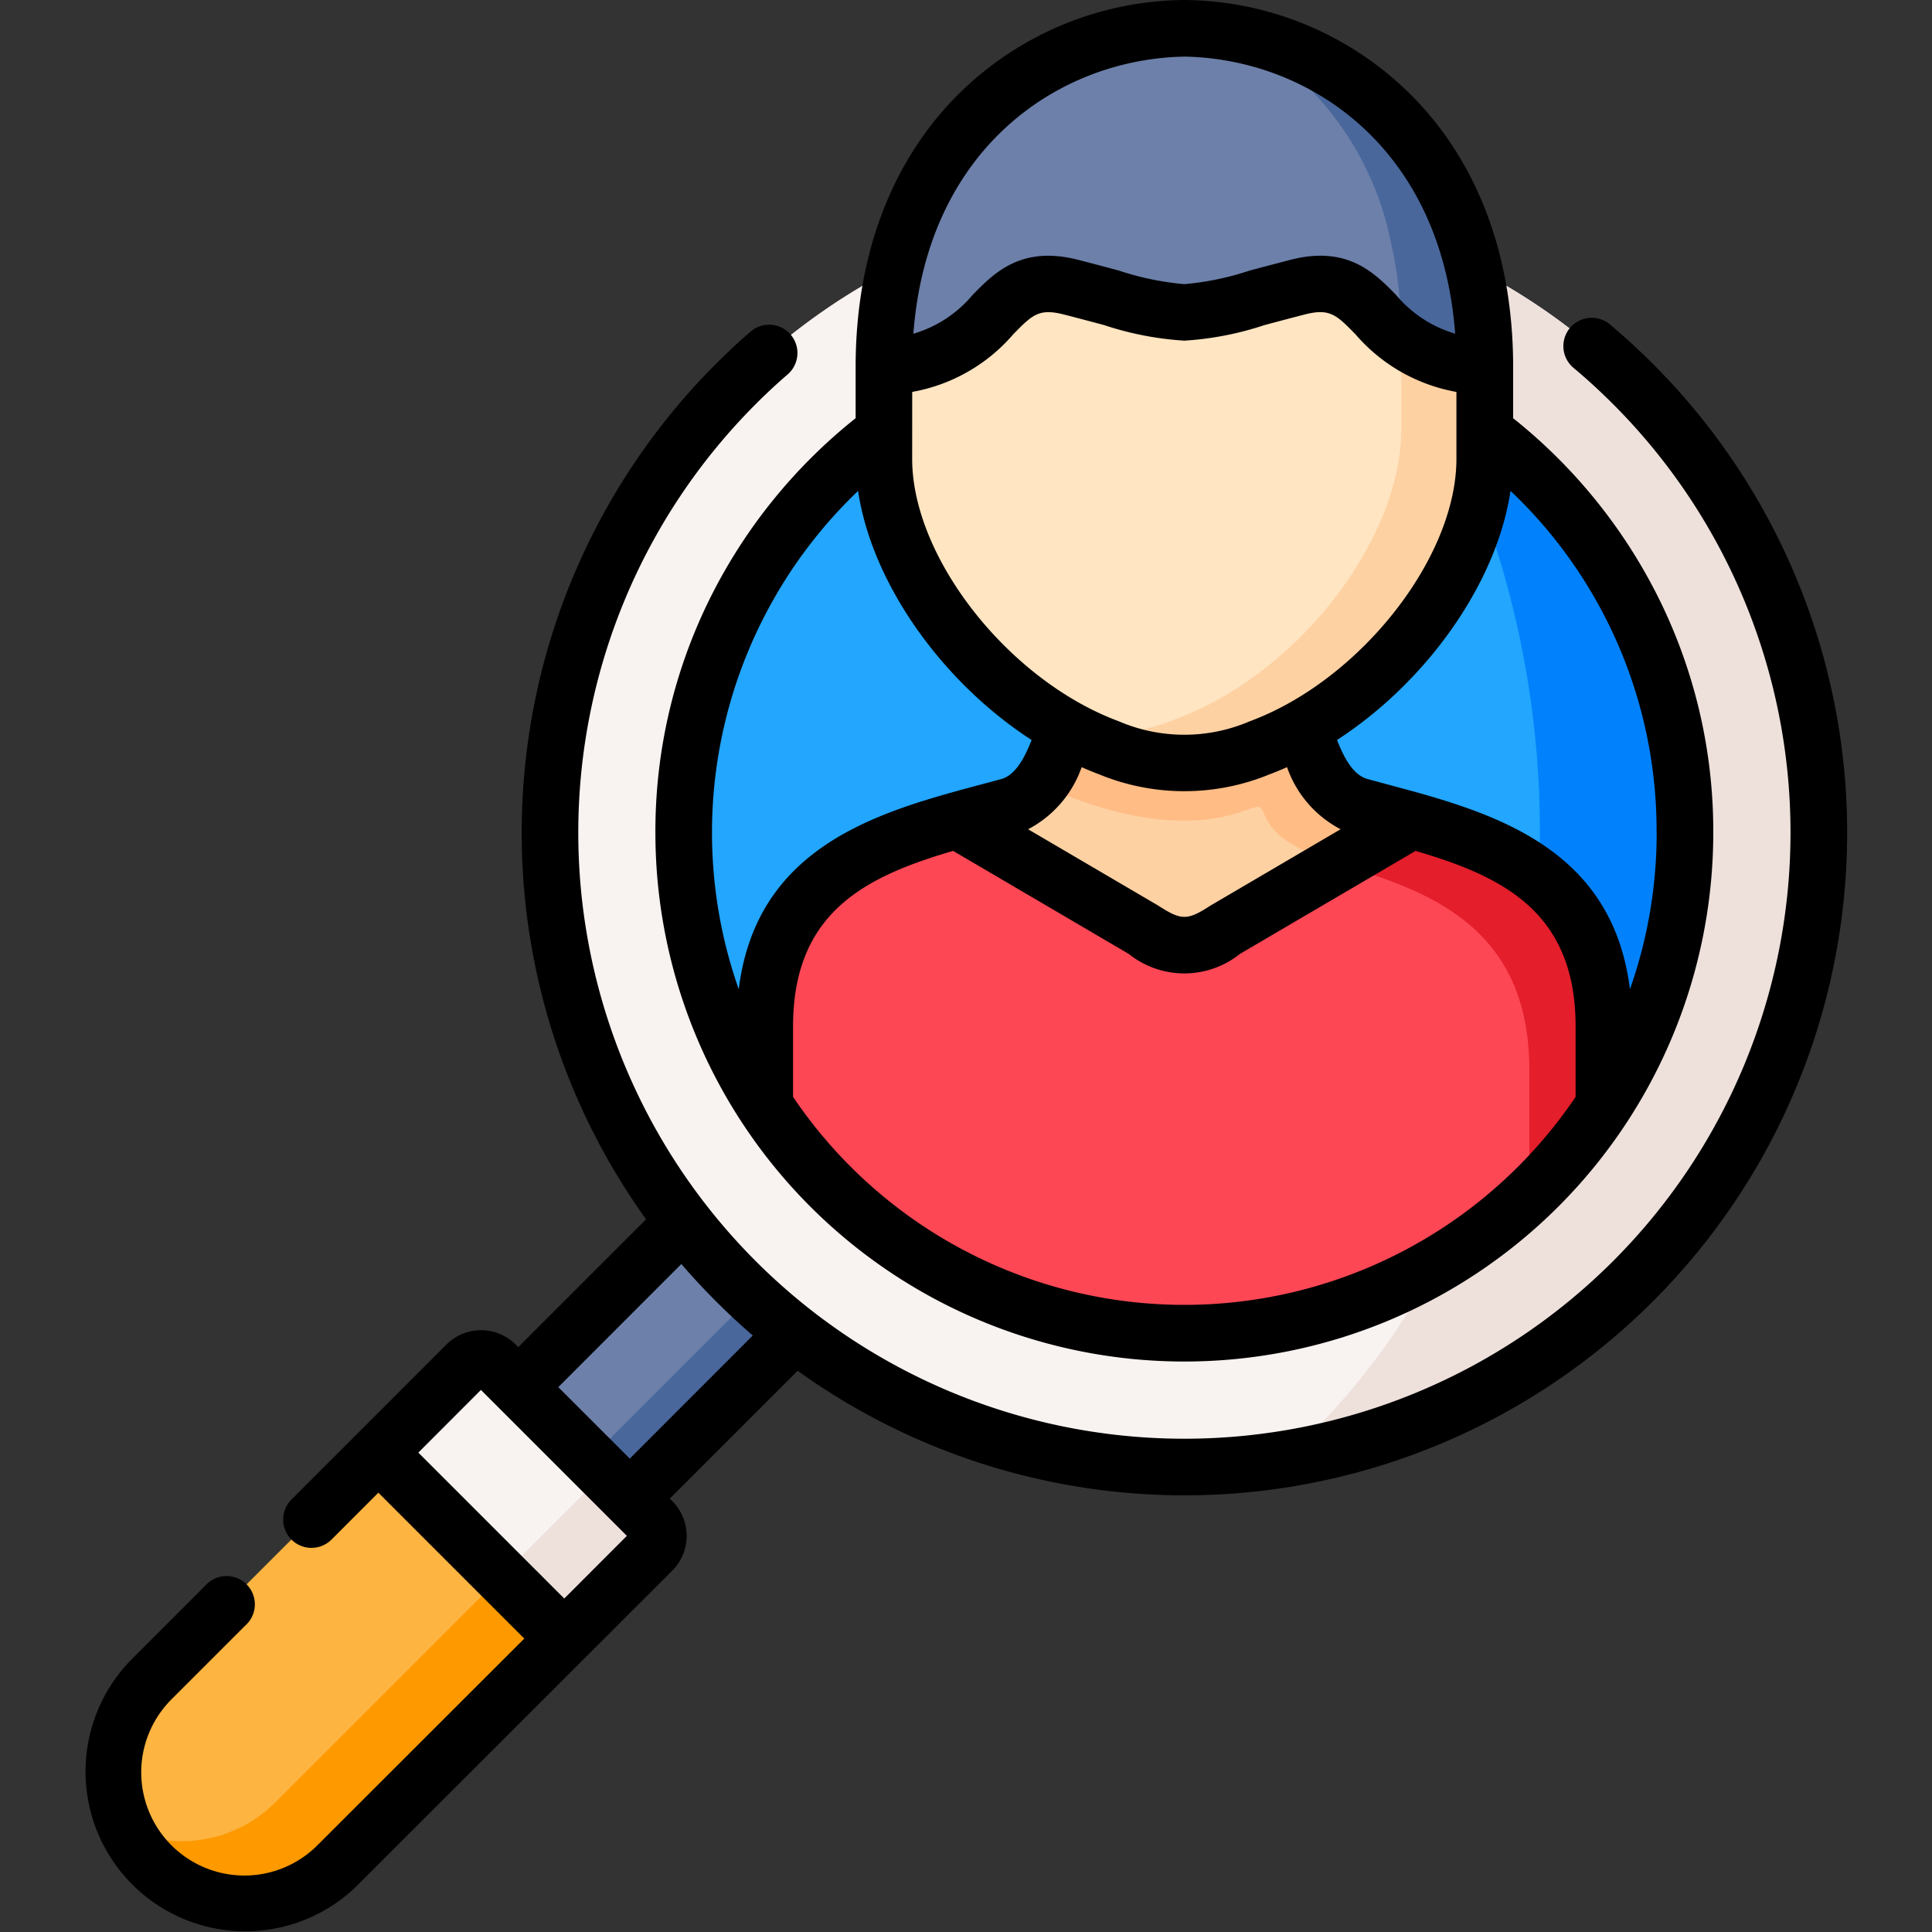 <svg xmlns="http://www.w3.org/2000/svg" xmlns:xlink="http://www.w3.org/1999/xlink" width="94" height="94" viewBox="0 0 94 94">
  <rect x="0" y="0" width="94" height="94" fill="#333333" stroke="none"/>
  <defs>
    <clipPath id="clip-path">
      <rect id="Rectángulo_12209" data-name="Rectángulo 12209" width="94" height="94" transform="translate(205 5378)" fill="#12263f" stroke="#707070" stroke-width="1"/>
    </clipPath>
  </defs>
  <g id="Enmascarar_grupo_56" data-name="Enmascarar grupo 56" transform="translate(-205 -5378)" clip-path="url(#clip-path)">
    <g id="buscar" transform="translate(205 5378)">
      <g id="Grupo_91329" data-name="Grupo 91329">
        <path id="Trazado_103809" data-name="Trazado 103809" d="M33.254,59.452l-8.041,8.041.333,4.884,5.095.538,8.036-8.035-.058-5.369Z" fill="#6d80aa" fill-rule="evenodd"/>
      </g>
      <g id="Grupo_91330" data-name="Grupo 91330">
        <path id="Trazado_103810" data-name="Trazado 103810" d="M26.315,71.908l1.138,7.814L16.417,90.754a6.4,6.4,0,0,1-9.044-9.044L18.408,70.676Z" fill="#fdb440" fill-rule="evenodd"/>
      </g>
      <g id="Grupo_91331" data-name="Grupo 91331">
        <path id="Trazado_103811" data-name="Trazado 103811" d="M22.695,66.389l-4.287,4.287,9.044,9.044,4.287-4.282a1.013,1.013,0,0,0,0-1.425l-1.1-1.1-5.428-5.422-1.1-1.1a1.007,1.007,0,0,0-1.42,0Z" fill="#f8f2f0" fill-rule="evenodd"/>
      </g>
      <g id="Grupo_91332" data-name="Grupo 91332">
        <path id="Trazado_103812" data-name="Trazado 103812" d="M24.411,76.679,13.376,87.713a6.419,6.419,0,0,1-7.26,1.257,6.339,6.339,0,0,0,1.257,1.785,6.405,6.405,0,0,0,9.044,0L27.452,79.72Z" fill="#fe9900" fill-rule="evenodd"/>
      </g>
      <g id="Grupo_91333" data-name="Grupo 91333">
        <path id="Trazado_103813" data-name="Trazado 103813" d="M28.407,72.677l-4,4,3.041,3.041,4.287-4.282a1.013,1.013,0,0,0,0-1.425l-1.1-1.1L28.7,70.972a1.007,1.007,0,0,1,0,1.42Z" fill="#eee1dc" fill-rule="evenodd"/>
      </g>
      <g id="Grupo_91334" data-name="Grupo 91334">
        <path id="Trazado_103814" data-name="Trazado 103814" d="M71.707,13.034H43.544a30.842,30.842,0,1,0,28.162,0Z" fill="#f8f2f0" fill-rule="evenodd"/>
      </g>
      <g id="Grupo_91335" data-name="Grupo 91335">
        <path id="Trazado_103815" data-name="Trazado 103815" d="M72.24,21.022H43.006a24.358,24.358,0,1,0,29.234,0Z" fill="#22a6fe" fill-rule="evenodd"/>
      </g>
      <g id="Grupo_91336" data-name="Grupo 91336">
        <path id="Trazado_103816" data-name="Trazado 103816" d="M49.078,39.231c-.829.227-1.674.444-2.518.681l9.081,9a3,3,0,0,0,3.965,0l9.081-9c-.845-.238-1.689-.454-2.513-.681-1.922-.523-2.429-3-2.819-3.8-4.023-3.083-7.429-3.094-11.457,0-.4.8-.9,3.279-2.819,3.8Z" fill="#fed1a3" fill-rule="evenodd"/>
      </g>
      <g id="Grupo_91337" data-name="Grupo 91337">
        <path id="Trazado_103817" data-name="Trazado 103817" d="M43.006,22.326c0,4.63,3.844,10.3,8.891,13.1a15.825,15.825,0,0,0,2.064.956,9.469,9.469,0,0,0,7.323,0,15.572,15.572,0,0,0,2.07-.956c5.047-2.8,8.886-8.474,8.886-13.1V17.855c-21.837-11.694-6.1-13.785-29.234,0v4.472Z" fill="#ffe5c1" fill-rule="evenodd"/>
      </g>
      <g id="Grupo_91338" data-name="Grupo 91338">
        <path id="Trazado_103818" data-name="Trazado 103818" d="M55.1,1.63a14.566,14.566,0,0,0-11.557,11.4,20.821,20.821,0,0,0-.538,4.82c5.919-.412,5.037-4.931,9.118-3.88,3.157.813,4.329,1.225,5.5,1.225s2.339-.412,5.5-1.225c4.087-1.051,3.2,3.469,9.118,3.88a20.832,20.832,0,0,0-.533-4.82A14.565,14.565,0,0,0,60.144,1.63a12.671,12.671,0,0,0-5.042,0Z" fill="#6d80aa" fill-rule="evenodd"/>
      </g>
      <g id="Grupo_91339" data-name="Grupo 91339">
        <path id="Trazado_103819" data-name="Trazado 103819" d="M46.559,39.912c-4.725,1.331-9.35,3.231-9.35,10.026V53.8a24.363,24.363,0,0,0,40.828,0V49.938c0-6.795-4.62-8.7-9.35-10.026l-9.081,5.327a3,3,0,0,1-3.965,0Z" fill="#fd4755" fill-rule="evenodd"/>
      </g>
      <g id="Grupo_91340" data-name="Grupo 91340">
        <path id="Trazado_103820" data-name="Trazado 103820" d="M68.174,21.022c-.053,4.366-3.485,9.625-8.1,12.534-.259.164-.523.322-.787.47a15.572,15.572,0,0,1-2.07.956,9.456,9.456,0,0,1-4.984.628,14.4,14.4,0,0,0,1.727.776,9.469,9.469,0,0,0,7.323,0,15.571,15.571,0,0,0,2.07-.956c5.047-2.8,8.886-8.474,8.886-13.1V17.855a7.168,7.168,0,0,1-4.06-1.4v4.466c0,.037-.005.074-.005.106Z" fill="#fed1a3" fill-rule="evenodd"/>
      </g>
      <g id="Grupo_91341" data-name="Grupo 91341">
        <path id="Trazado_103821" data-name="Trazado 103821" d="M67.926,13.076a21.065,21.065,0,0,1,.232,2.45c.011.306.021.612.021.924a7.165,7.165,0,0,0,4.06,1.4,20.832,20.832,0,0,0-.533-4.82A14.565,14.565,0,0,0,60.144,1.63h-.005a14.792,14.792,0,0,1,7.5,10c.106.454.2.919.274,1.4.005.016.005.027.011.042Z" fill="#49679b" fill-rule="evenodd"/>
      </g>
      <g id="Grupo_91342" data-name="Grupo 91342">
        <path id="Trazado_103822" data-name="Trazado 103822" d="M66.2,42.373c4.308,1.336,8.21,3.448,8.21,9.693v6.087A24.169,24.169,0,0,0,78.037,53.8V49.938c0-6.795-4.62-8.7-9.35-10.026L65.059,42.04c.38.106.766.217,1.14.333Z" fill="#e41e2b" fill-rule="evenodd"/>
      </g>
      <g id="Grupo_91343" data-name="Grupo 91343">
        <path id="Trazado_103823" data-name="Trazado 103823" d="M72.008,24.4a45.578,45.578,0,0,1,2.914,16.2c0,.692-.016,1.378-.048,2.064,1.89,1.494,3.163,3.712,3.163,7.275V53.8a24.361,24.361,0,0,0-5.8-32.775v1.3a9.825,9.825,0,0,1-.232,2.075Z" fill="#0182fc" fill-rule="evenodd"/>
      </g>
      <g id="Grupo_91344" data-name="Grupo 91344">
        <path id="Trazado_103824" data-name="Trazado 103824" d="M72.24,21.022A24.37,24.37,0,0,1,69.806,61.6a34.508,34.508,0,0,1-7.3,9.387,30.876,30.876,0,0,0,9.2-57.953,20.83,20.83,0,0,1,.533,4.82v3.168Z" fill="#eee1dc" fill-rule="evenodd"/>
      </g>
      <g id="Grupo_91345" data-name="Grupo 91345">
        <path id="Trazado_103825" data-name="Trazado 103825" d="M51.9,35.43a12.631,12.631,0,0,1-1.257,2.677c-.037.042,5.565,2.946,9.9,1.336.7-.216.75-.359,1.014.264.533,1.262,2.064,1.779,3.506,2.333l3.627-2.128c-.845-.238-1.689-.454-2.513-.681-1.922-.523-2.429-3-2.819-3.8a15.572,15.572,0,0,1-2.07.956,9.469,9.469,0,0,1-7.323,0,14.417,14.417,0,0,1-1.727-.776c-.116-.058-.227-.116-.338-.179Z" fill="#ffbc85" fill-rule="evenodd"/>
      </g>
      <g id="Grupo_91346" data-name="Grupo 91346">
        <path id="Trazado_103826" data-name="Trazado 103826" d="M36.581,63.089,28.7,70.972l1.943,1.943,8.036-8.036C37.959,64.32,37.256,63.723,36.581,63.089Z" fill="#49679b" fill-rule="evenodd"/>
      </g>
      <g id="Grupo_91347" data-name="Grupo 91347">
        <path id="Trazado_103827" data-name="Trazado 103827" d="M31.888,40.509a25.735,25.735,0,0,0,51.47,0,25.456,25.456,0,0,0-2.8-11.69,26,26,0,0,0-6.937-8.471V17.855c0-5.4-1.718-9.978-4.969-13.238A15.786,15.786,0,0,0,57.648,0H57.6a15.791,15.791,0,0,0-11,4.616c-3.251,3.26-4.97,7.837-4.97,13.238v2.493a25.994,25.994,0,0,0-6.937,8.471A25.456,25.456,0,0,0,31.888,40.509ZM76.66,53.368a22.966,22.966,0,0,1-38.074,0V49.938c0-5.575,3.557-7.3,7.787-8.539l8.546,5.013a4.327,4.327,0,0,0,5.408,0L68.874,41.4c4.229,1.239,7.786,2.963,7.786,8.539ZM50.021,40.347a5.424,5.424,0,0,0,2.606-3.021c.283.125.568.244.856.351a10.888,10.888,0,0,0,8.28,0c.288-.107.574-.226.857-.351a5.41,5.41,0,0,0,2.606,3.02l-6.317,3.706-.051.032c-1.084.7-1.384.7-2.469,0l-.051-.032Zm30.583.162a22.877,22.877,0,0,1-1.3,7.622c-.781-6.31-5.7-8.261-10.245-9.544l-.034-.01C68.51,38.433,68,38.3,67.5,38.163c-.324-.087-.646-.173-.967-.261-.729-.2-1.173-1.114-1.48-1.9,4.371-2.834,7.774-7.637,8.44-12.12A22.777,22.777,0,0,1,80.6,40.509ZM57.626,2.754C63.658,2.86,70.118,7.13,70.8,16.235a5.922,5.922,0,0,1-2.881-1.891c-1.055-1.077-2.368-2.417-5.144-1.7-.766.2-1.416.371-1.977.521a13.853,13.853,0,0,1-3.176.66,13.969,13.969,0,0,1-3.194-.664c-.559-.149-1.2-.322-1.964-.517-2.772-.714-4.084.626-5.138,1.7a5.926,5.926,0,0,1-2.886,1.893c.685-9.1,7.148-13.375,13.183-13.482ZM44.383,19.068a8.432,8.432,0,0,0,4.913-2.8c.937-.957,1.253-1.279,2.484-.962.75.193,1.388.364,1.939.511a15.383,15.383,0,0,0,3.905.757,15.28,15.28,0,0,0,3.887-.754c.554-.148,1.2-.32,1.952-.515,1.235-.318,1.552.005,2.49.964a8.429,8.429,0,0,0,4.908,2.8v3.258c0,4.817-4.7,10.784-10.058,12.768a8.077,8.077,0,0,1-6.365,0c-5.358-1.986-10.057-7.953-10.057-12.768ZM41.75,23.885c.666,4.483,4.07,9.286,8.442,12.12-.307.782-.752,1.7-1.477,1.9q-.478.131-.963.259c-.5.133-1.005.269-1.518.413-.026.006-.051.014-.076.021-4.54,1.283-9.435,3.24-10.215,9.534A22.985,22.985,0,0,1,41.75,23.885Z"/>
        <path id="Trazado_103828" data-name="Trazado 103828" d="M80.426,17.709c-.7-.7-1.405-1.346-2.1-1.927A1.377,1.377,0,0,0,76.56,17.9c.635.528,1.28,1.12,1.919,1.758a29.49,29.49,0,1,1-41.706,0c.536-.536,1.037-1,1.533-1.427a1.377,1.377,0,1,0-1.792-2.091c-.549.471-1.1.985-1.688,1.571a32.256,32.256,0,0,0-3.391,41.615l-6.219,6.218-.127-.127a2.384,2.384,0,0,0-3.368,0l-4.257,4.26-.03.027c-.01.01-.018.02-.027.03L14.181,72.96a1.377,1.377,0,0,0,1.948,1.947l2.28-2.282,7.1,7.1L15.442,89.782a5.018,5.018,0,0,1-7.1-7.1l3.59-3.59A1.377,1.377,0,1,0,9.99,77.147L6.4,80.737A7.772,7.772,0,0,0,17.391,91.728L32.713,76.412a2.391,2.391,0,0,0,0-3.373l-.124-.124,6.221-6.221A32.244,32.244,0,0,0,80.426,17.709ZM27.454,77.775l-7.1-7.1L23.4,67.626l7.1,7.1Zm3.187-6.807L27.163,67.49,33.151,61.5q.8.929,1.675,1.805t1.8,1.672Z"/>
      </g>
    </g>
  </g>
</svg>
